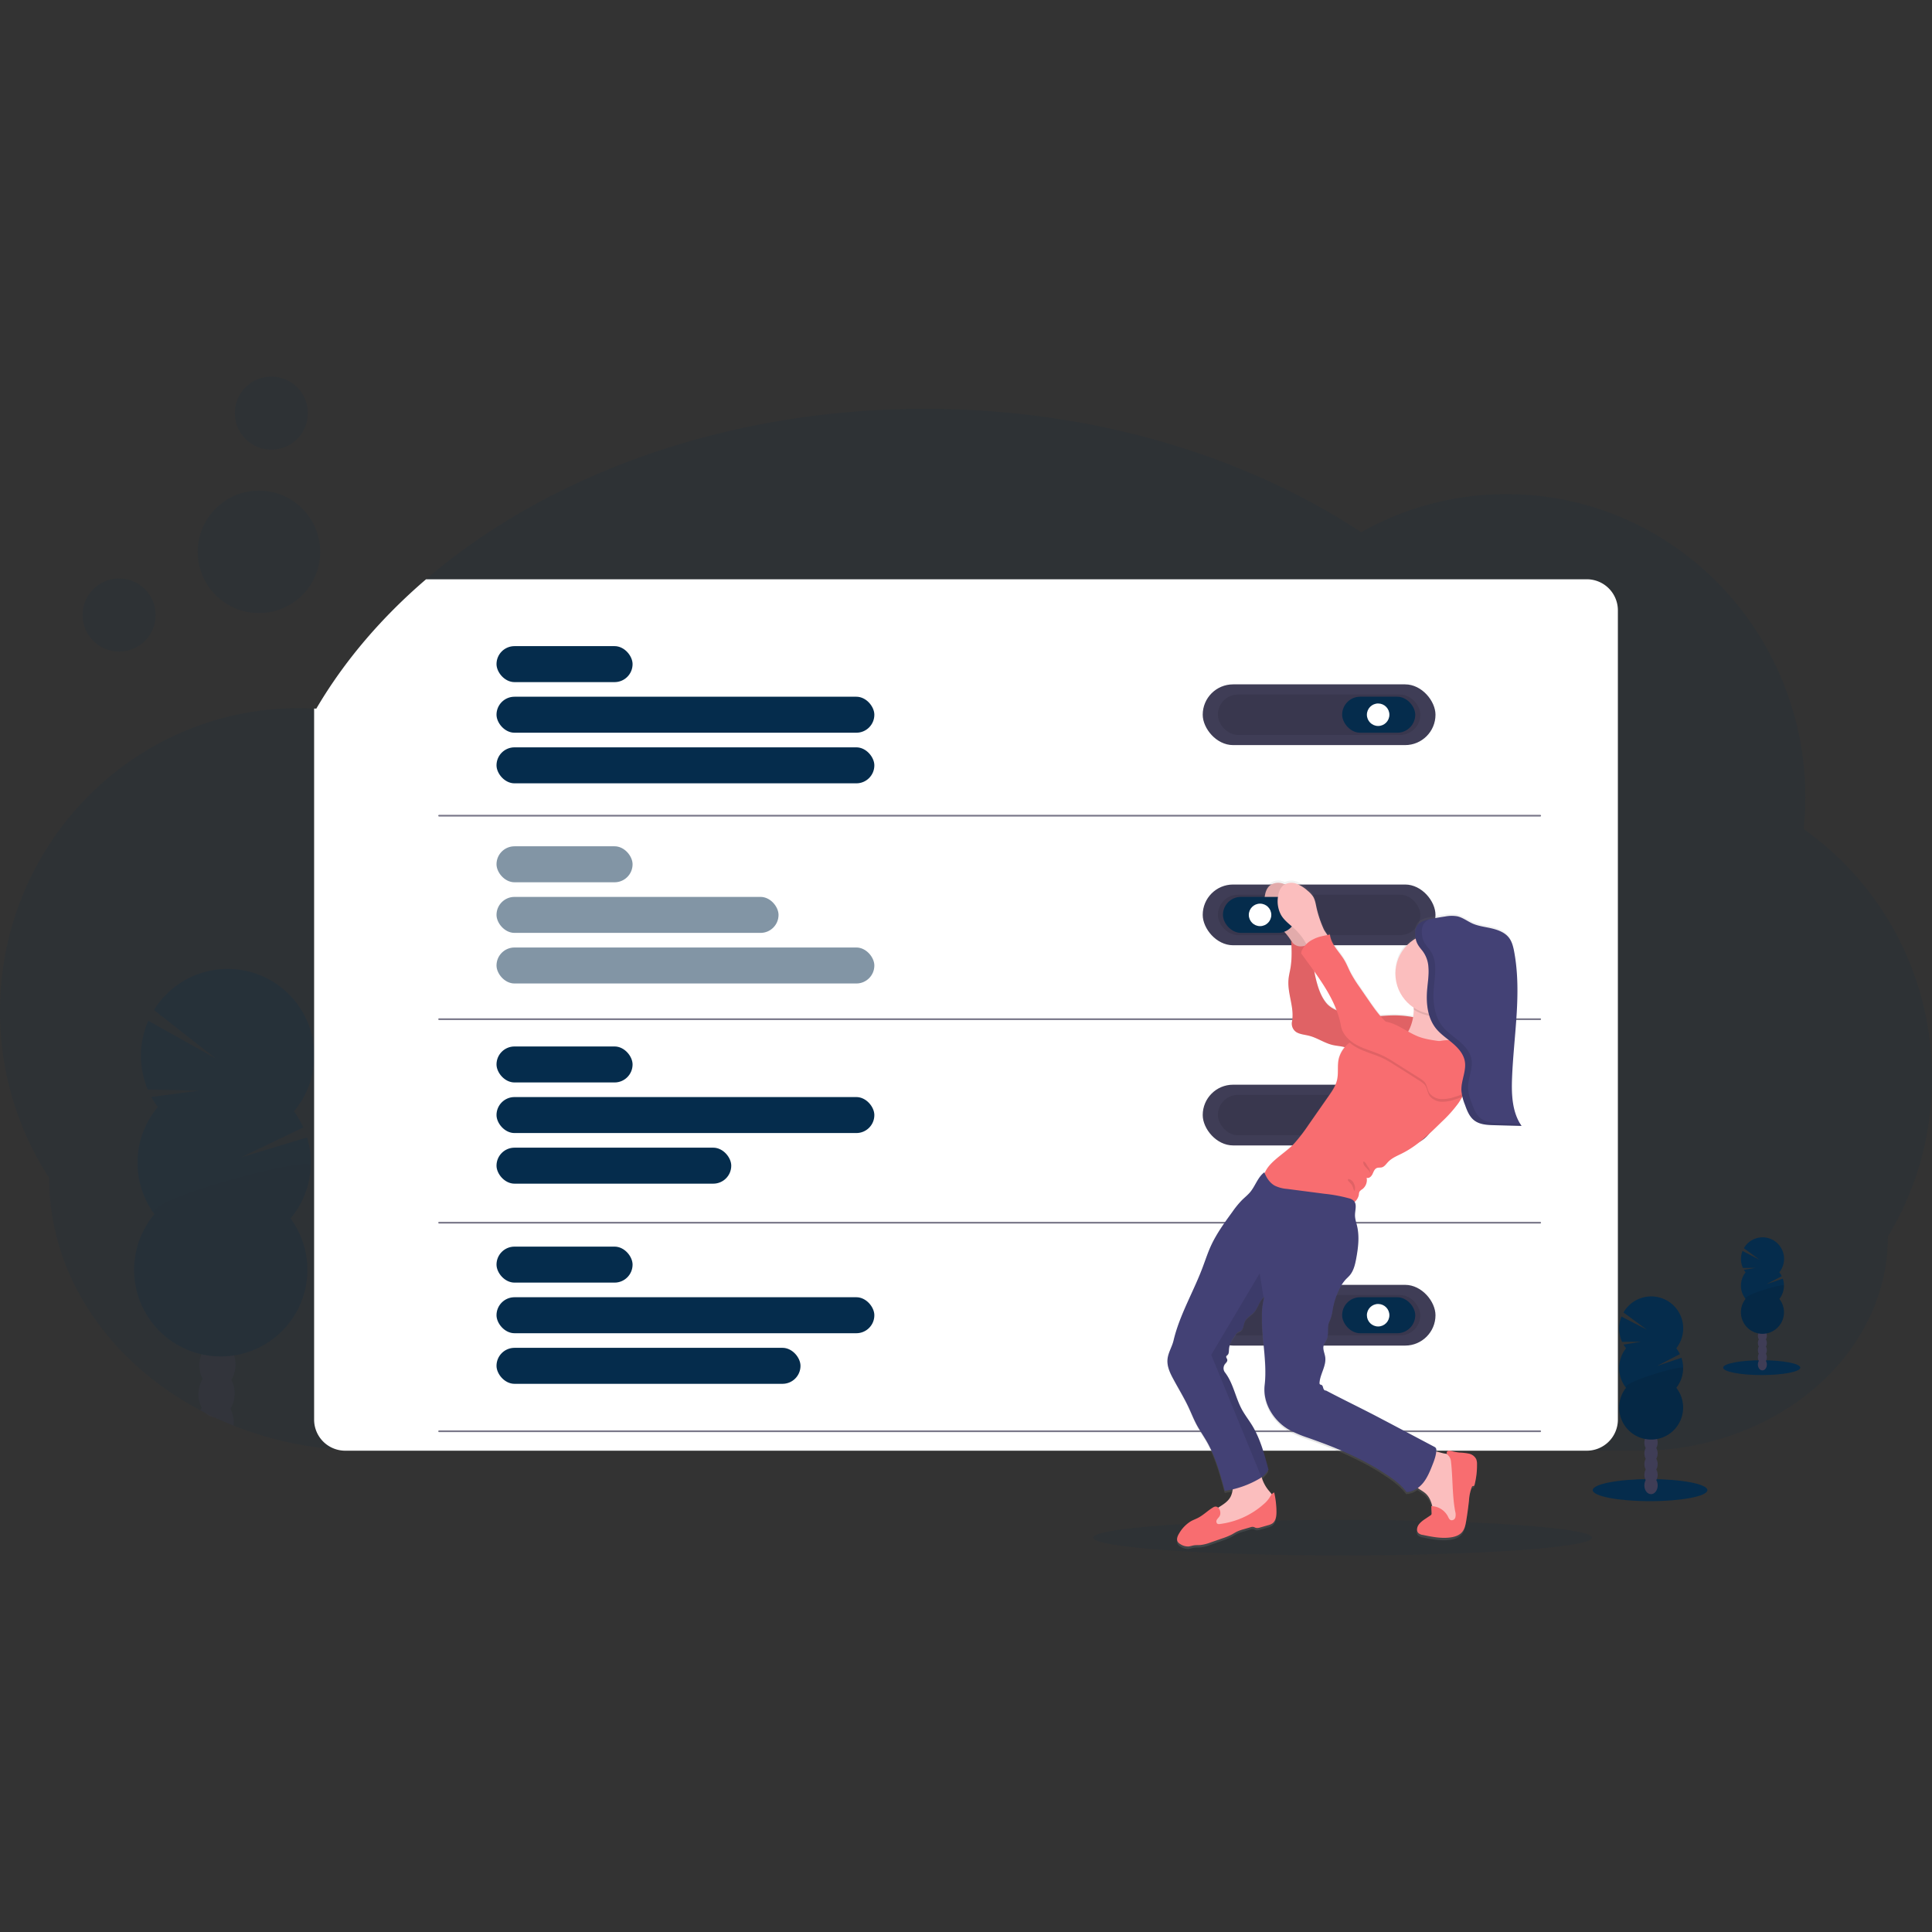 <?xml version="1.0" encoding="UTF-8" standalone="no"?>
<svg
   xmlns:dc="http://purl.org/dc/elements/1.1/"
   xmlns:cc="http://creativecommons.org/ns#"
   xmlns:rdf="http://www.w3.org/1999/02/22-rdf-syntax-ns#"
   xmlns:svg="http://www.w3.org/2000/svg"
   xmlns="http://www.w3.org/2000/svg"
   xmlns:sodipodi="http://sodipodi.sourceforge.net/DTD/sodipodi-0.dtd"
   xmlns:inkscape="http://www.inkscape.org/namespaces/inkscape"
   id="ac370e99-250f-4203-ae2c-c306a69114f3"
   data-name="Layer 1"
   width="1144"
   height="1144"
   viewBox="0 0 1144 1144"
   version="1.1"
   sodipodi:docname="settings.svg"
   inkscape:version="1.0.2 (e86c870879, 2021-01-15)">
  <rect x="0" y="0" width="1144" height="1144" fill="#333333" stroke="none"/>
  <sodipodi:namedview
     pagecolor="#ffffff"
     bordercolor="#666666"
     borderopacity="1"
     objecttolerance="10"
     gridtolerance="10"
     guidetolerance="10"
     inkscape:pageopacity="0"
     inkscape:pageshadow="2"
     inkscape:window-width="1920"
     inkscape:window-height="1016"
     id="namedview192"
     showgrid="false"
     inkscape:zoom="0.41595932"
     inkscape:cx="387.40228"
     inkscape:cy="442.10326"
     inkscape:window-x="1366"
     inkscape:window-y="0"
     inkscape:window-maximized="1"
     inkscape:current-layer="ac370e99-250f-4203-ae2c-c306a69114f3" />
  <defs
     id="defs9">
    <linearGradient
       id="b5f20e7f-16f1-44c3-85ac-2c33fb8e67f8"
       x1="2612.03"
       y1="795.18"
       x2="2612.03"
       y2="399.52"
       gradientTransform="matrix(-1,0,0,1,3436,0)"
       gradientUnits="userSpaceOnUse">
      <stop
         offset="0"
         stop-color="gray"
         stop-opacity="0.25"
         id="stop2" />
      <stop
         offset="0.54"
         stop-color="gray"
         stop-opacity="0.12"
         id="stop4" />
      <stop
         offset="1"
         stop-color="gray"
         stop-opacity="0.1"
         id="stop6" />
    </linearGradient>
  </defs>
  <title
     id="title11">personal settings</title>
  <g
     id="g1108"
     transform="translate(-1.7204337e-4,223.005)">
    <path
       d="m 1172,516.31 a 180.56,180.56 0 0 1 -26.12,93.88 c 0,34.62 -16.14,66 -42.32,88.87 a 144.74,144.74 0 0 1 -21.08,15.28 c -0.3,0.19 -0.61,0.37 -0.92,0.55 -0.56,0.33 -1.12,0.66 -1.69,1 l -0.53,0.31 v 0 A 164.61,164.61 0 0 1 998.24,737 H 245.17 q -9,0 -17.84,-0.72 a 211.15,211.15 0 0 1 -61.06,-14.14 q -5.72,-2.26 -11.22,-4.86 -2.62,-1.23 -5.19,-2.53 c -1.07,-0.54 -2.14,-1.1 -3.2,-1.66 A 187.42,187.42 0 0 1 112.2,689.7 C 78.2,660.47 57.12,620.09 57.12,575.49 A 180.5,180.5 0 0 1 28,476.82 c 0,-99.14 79.24,-179.51 177,-179.51 3,0 6,0.09 9,0.25 0.43,0 0.85,0 1.28,0.06 16.48,-28.09 38.51,-53.9 65,-76.62 72.24,-61.9 177.82,-100.92 295.43,-100.92 98.82,0 189.15,27.55 258.34,73.07 A 174.18,174.18 0 0 1 920,170.6 c 97.74,0 177,80.37 177,179.51 a 184.9,184.9 0 0 1 -1,18.78 180,180 0 0 1 76,147.42 z"
       transform="translate(-28,-101)"
       fill="#052c4c"
       opacity="0.1"
       id="path13" />
    <g
       opacity="0.2"
       id="g29">
      <path
         d="m 166.37,720.79 c 0,0.46 -0.05,0.91 -0.1,1.35 q -5.72,-2.26 -11.22,-4.86 a 9.1,9.1 0 0 1 -5.19,-2.53 c -1.07,-0.54 -2.14,-1.1 -3.2,-1.66 a 13.68,13.68 0 0 1 0.81,-1.46 c 2.06,-3.26 5.19,-5.3 8.64,-5.19 3.45,0.11 6.44,2.34 8.29,5.71 a 16.87,16.87 0 0 1 1.97,8.64 z"
         transform="translate(-28,-101)"
         fill="#3f3d56"
         id="path15" />
      <path
         d="m 166.91,703.67 a 16.88,16.88 0 0 1 -2.51,8.48 c -2.06,3.25 -5.19,5.29 -8.64,5.18 l -0.71,-0.05 a 9.1,9.1 0 0 1 -5.19,-2.53 12.53,12.53 0 0 1 -2.39,-3.12 17.55,17.55 0 0 1 0.54,-17.12 c 2.06,-3.26 5.19,-5.3 8.64,-5.19 3.45,0.11 6.44,2.34 8.29,5.71 a 16.87,16.87 0 0 1 1.97,8.64 z"
         transform="translate(-28,-101)"
         fill="#3f3d56"
         id="path17" />
      <ellipse
         cx="156.75"
         cy="686.21"
         rx="14.01"
         ry="10.7"
         transform="rotate(-88.19,90.65,650.171)"
         fill="#3f3d56"
         id="ellipse19" />
      <ellipse
         cx="157.29"
         cy="669.09"
         rx="14.01"
         ry="10.7"
         transform="rotate(-88.19,91.187,633.053)"
         fill="#3f3d56"
         id="ellipse21" />
      <ellipse
         cx="157.83"
         cy="651.97"
         rx="14.01"
         ry="10.7"
         transform="matrix(0.03,-1,1,0.03,-526.79,688.16)"
         fill="#3f3d56"
         id="ellipse23" />
      <path
         d="m 121.47,533.55 a 49.66,49.66 0 0 1 -3.8,-6 l 28.26,-3.73 -30.42,-0.73 a 51.38,51.38 0 0 1 0.31,-40.64 l 40.12,22.45 -36.75,-28.85 a 51.28,51.28 0 1 1 82.84,60 51.12,51.12 0 0 1 5.55,9.53 l -37.09,17.81 39.33,-11.83 a 51.34,51.34 0 0 1 -9.82,47.91 51.28,51.28 0 1 1 -80.56,-2.54 51.28,51.28 0 0 1 2,-63.38 z"
         transform="translate(-28,-101)"
         fill="#052c4c"
         id="path25" />
      <path
         d="m 212,568.13 a 51.06,51.06 0 0 1 -12,31.34 51.28,51.28 0 1 1 -80.56,-2.54 C 112.87,588 212.18,562.37 212,568.13 Z"
         transform="translate(-28,-101)"
         opacity="0.1"
         id="path27" />
    </g>
    <path
       d="M 986,239.41 V 718.59 A 18.41,18.41 0 0 1 967.59,737 H 232.41 A 18.13,18.13 0 0 1 227.33,736.28 18.38,18.38 0 0 1 214,718.59 V 504.75 c 0,-1.09 0,-2.17 0,-3.25 V 297.56 c 0.43,0 0.85,0 1.28,0.06 16.48,-28.09 38.51,-53.9 65,-76.62 H 967.59 A 18.41,18.41 0 0 1 986,239.41 Z"
       transform="translate(-28,-101)"
       fill="#ffffff"
       id="path31" />
    <rect
       x="712.17"
       y="182.23"
       width="137.83"
       height="35.96"
       rx="17.98"
       fill="#3f3d56"
       id="rect33" />
    <rect
       x="721.15"
       y="188.24"
       width="119.86"
       height="23.93"
       rx="11.97"
       opacity="0.1"
       id="rect35" />
    <rect
       x="794.73"
       y="189.55"
       width="43.28"
       height="21.31"
       rx="10.65"
       fill="#052c4c"
       id="rect37" />
    <circle
       cx="816.04"
       cy="200.21"
       r="6.66"
       fill="#ffffff"
       id="circle39" />
    <rect
       x="712.17"
       y="419.28"
       width="137.83"
       height="35.96"
       rx="17.98"
       fill="#3f3d56"
       id="rect41" />
    <rect
       x="721.15"
       y="425.29"
       width="119.86"
       height="23.93"
       rx="11.97"
       opacity="0.1"
       id="rect43" />
    <rect
       x="794.73"
       y="426.6"
       width="43.28"
       height="21.31"
       rx="10.65"
       fill="#052c4c"
       id="rect45" />
    <circle
       cx="816.04"
       cy="437.26"
       r="6.66"
       fill="#ffffff"
       id="circle47" />
    <rect
       x="712.17"
       y="537.8"
       width="137.83"
       height="35.96"
       rx="17.98"
       fill="#3f3d56"
       id="rect49" />
    <rect
       x="721.15"
       y="543.82"
       width="119.86"
       height="23.93"
       rx="11.97"
       opacity="0.1"
       id="rect51" />
    <rect
       x="794.73"
       y="545.13"
       width="43.28"
       height="21.31"
       rx="10.65"
       fill="#052c4c"
       id="rect53" />
    <circle
       cx="816.04"
       cy="555.78"
       r="6.66"
       fill="#ffffff"
       id="circle55" />
    <rect
       x="294"
       y="159.59"
       width="80.57"
       height="21.31"
       rx="10.65"
       fill="#052c4c"
       id="rect57" />
    <rect
       x="294"
       y="189.55"
       width="223.73"
       height="21.31"
       rx="10.65"
       fill="#052c4c"
       id="rect59" />
    <rect
       x="294"
       y="219.52"
       width="223.73"
       height="21.31"
       rx="10.65"
       fill="#052c4c"
       id="rect61" />
    <g
       opacity="0.5"
       id="g69">
      <rect
         x="294"
         y="278.11"
         width="80.57"
         height="21.31"
         rx="10.65"
         fill="#052c4c"
         id="rect63" />
      <rect
         x="294"
         y="308.08"
         width="167"
         height="21.31"
         rx="10.65"
         fill="#052c4c"
         id="rect65" />
      <rect
         x="294"
         y="338.04"
         width="223.73"
         height="21.31"
         rx="10.65"
         fill="#052c4c"
         id="rect67" />
    </g>
    <rect
       x="294"
       y="396.64"
       width="80.57"
       height="21.31"
       rx="10.65"
       fill="#052c4c"
       id="rect71" />
    <rect
       x="294"
       y="426.6"
       width="223.73"
       height="21.31"
       rx="10.65"
       fill="#052c4c"
       id="rect73" />
    <rect
       x="294"
       y="456.57"
       width="139"
       height="21.31"
       rx="10.65"
       fill="#052c4c"
       id="rect75" />
    <rect
       x="294"
       y="515.16"
       width="80.57"
       height="21.31"
       rx="10.65"
       fill="#052c4c"
       id="rect77" />
    <rect
       x="294"
       y="545.13"
       width="223.73"
       height="21.31"
       rx="10.65"
       fill="#052c4c"
       id="rect79" />
    <rect
       x="294"
       y="575.09"
       width="180"
       height="21.31"
       rx="10.65"
       fill="#052c4c"
       id="rect81" />
    <line
       x1="260"
       y1="259.99"
       x2="912"
       y2="259.99"
       fill="none"
       stroke="#3f3d56"
       stroke-linecap="round"
       stroke-miterlimit="10"
       opacity="0.7"
       id="line83" />
    <line
       x1="260"
       y1="380.49"
       x2="912"
       y2="380.49"
       fill="none"
       stroke="#3f3d56"
       stroke-linecap="round"
       stroke-miterlimit="10"
       opacity="0.7"
       id="line85" />
    <line
       x1="260"
       y1="500.99"
       x2="912"
       y2="500.99"
       fill="none"
       stroke="#3f3d56"
       stroke-linecap="round"
       stroke-miterlimit="10"
       opacity="0.7"
       id="line87" />
    <line
       x1="260"
       y1="624.49"
       x2="912"
       y2="624.49"
       fill="none"
       stroke="#3f3d56"
       stroke-linecap="round"
       stroke-miterlimit="10"
       opacity="0.7"
       id="line89" />
    <ellipse
       cx="795"
       cy="687.49"
       rx="147.68"
       ry="10.5"
       fill="#052c4c"
       opacity="0.1"
       id="ellipse91" />
    <circle
       cx="70.52"
       cy="141.18"
       r="21.63"
       fill="#052c4c"
       opacity="0.1"
       id="circle93" />
    <circle
       cx="160.67"
       cy="21.63"
       r="21.63"
       fill="#052c4c"
       opacity="0.1"
       id="circle95" />
    <circle
       cx="153.34"
       cy="103.76"
       r="36.25"
       fill="#052c4c"
       opacity="0.1"
       id="circle97" />
    <rect
       x="712.17"
       y="300.75"
       width="137.83"
       height="35.96"
       rx="17.98"
       fill="#3f3d56"
       id="rect99" />
    <rect
       x="721.15"
       y="306.77"
       width="119.86"
       height="23.93"
       rx="11.97"
       opacity="0.1"
       id="rect101" />
    <path
       d="m 753.17,762 c 1.57,-0.23 3.14,-0.55 4.68,-0.91 a 14.62,14.62 0 0 1 -1.32,4.44 c -1.53,2.9 -4.52,4.65 -7.27,6.43 a 2.25,2.25 0 0 0 -2.84,-0.19 c -3.31,2 -5.95,4.82 -9.46,6.54 -1.23,0.6 -2.51,1.08 -3.71,1.75 a 20,20 0 0 0 -7,7.23 c -1,1.55 -1.81,3.59 -0.83,5.13 a 4.44,4.44 0 0 0 1.42,1.27 8.08,8.08 0 0 0 4.87,1.45 c 1,-0.09 2,-0.47 3.09,-0.64 1.37,-0.24 2.77,-0.12 4.15,-0.24 a 24.26,24.26 0 0 0 5.84,-1.51 l 6.87,-2.4 a 39.68,39.68 0 0 0 5.65,-2.32 c 1.09,-0.59 2.12,-1.28 3.23,-1.82 a 26,26 0 0 1 3.86,-1.36 l 3.9,-1.14 a 3.8,3.8 0 0 1 1.76,-0.23 c 0.54,0.1 1,0.44 1.55,0.58 a 4.68,4.68 0 0 0 2.5,-0.24 l 4.52,-1.28 a 8.52,8.52 0 0 0 2.69,-1.12 c 2.07,-1.47 2.44,-4.39 2.43,-6.94 a 52.57,52.57 0 0 0 -1.3,-11.48 3.57,3.57 0 0 0 -1.47,1.11 21.44,21.44 0 0 0 -1.49,-1.87 22.31,22.31 0 0 1 -4.51,-8.33 14.66,14.66 0 0 0 4,-4.52 c -2.39,-9.11 -4.84,-18.36 -9.7,-26.4 -1.59,-2.62 -3.41,-5.08 -5,-7.66 -4.73,-7.5 -5.7,-17 -11.11,-24 a 4.16,4.16 0 0 1 0,-4.88 c 0.62,-0.82 1.62,-1.59 1.43,-2.61 -0.14,-0.73 -0.9,-1.4 -0.61,-2.08 0.14,-0.33 0.48,-0.51 0.74,-0.75 0.92,-0.86 0.8,-2.31 0.89,-3.57 0.2,-3.18 2.09,-6 3.91,-8.56 a 5.26,5.26 0 0 1 1.44,-1.56 c 0.49,-0.3 1.07,-0.44 1.56,-0.74 1.72,-1.09 1.6,-3.62 2.42,-5.5 1.08,-2.48 3.8,-3.73 5.58,-5.74 2.27,-2.56 2.85,-6.12 5.24,-8.35 a 6.13,6.13 0 0 1 0.79,-0.64 40.24,40.24 0 0 0 -1.41,11.65 c -0.23,13.53 3.13,27.53 1.56,41 -1.24,10.66 5.27,21.29 14.5,26.62 a 69.31,69.31 0 0 0 11.29,4.79 c 5.78,2.07 11.54,4.2 17.21,6.58 q 6,2.52 11.84,5.41 a 147.35,147.35 0 0 1 14,7.81 c 5.56,3.57 11.13,7.19 15.08,12.52 a 11.94,11.94 0 0 0 6.66,-2.45 c 1.52,1.2 3.36,2.11 4.79,3.44 a 14.46,14.46 0 0 1 3.8,7.46 h -0.6 c 0.07,1.33 0.13,2.66 0.2,4 a 1.7,1.7 0 0 1 -0.15,1 1.81,1.81 0 0 1 -0.54,0.49 l -3.08,2.09 c -2.24,1.51 -4.71,3.42 -4.83,6.13 a 3.12,3.12 0 0 0 0.67,2.19 4.72,4.72 0 0 0 2.74,1.24 c 5.36,1.13 10.85,2.23 16.28,1.5 2.58,-0.35 5.25,-1.2 6.93,-3.2 1.54,-1.82 2,-4.29 2.42,-6.64 0.67,-4 1.23,-8.09 1.67,-12.15 a 26.86,26.86 0 0 1 1.66,-8.07 1,1 0 0 1 0.43,-0.54 c 0.23,-0.1 0.5,0 0.74,-0.1 0.24,-0.1 0.4,-0.47 0.48,-0.77 a 47.71,47.71 0 0 0 1.43,-12.08 8.14,8.14 0 0 0 -0.47,-3.11 6.28,6.28 0 0 0 -4.28,-3.3 34.09,34.09 0 0 0 -5.53,-0.66 27.46,27.46 0 0 1 -4.59,-0.84 4.2,4.2 0 0 0 -1.91,-0.25 1.34,1.34 0 0 0 -1.16,1.33 1.71,1.71 0 0 0 0.24,0.65 l -1.56,-0.31 c -1.26,-0.23 -3,-0.78 -4.89,-1.24 q 0,-0.48 0.06,-1 a 1.89,1.89 0 0 0 -1.06,-1.72 l -26.42,-14.12 -4.94,-2.64 c -10.82,-5.79 -22,-11.14 -32.85,-16.93 -0.72,0.22 -1.32,-0.61 -1.53,-1.35 -0.21,-0.74 -0.36,-1.62 -1.05,-1.95 -0.34,-0.16 -0.79,-0.15 -1,-0.44 a 1.19,1.19 0 0 1 -0.19,-0.89 c 0.35,-5.27 4.12,-10.13 3.37,-15.35 -0.32,-2.23 -1.47,-4.43 -1,-6.62 0.35,-1.51 1.43,-2.74 2,-4.18 1.3,-3.22 0,-7.09 1.42,-10.24 a 23.71,23.71 0 0 0 1.91,-6.52 44.79,44.79 0 0 1 4,-12.94 23.35,23.35 0 0 1 3.72,-5.67 c 0.79,-0.86 1.68,-1.63 2.44,-2.52 2.3,-2.75 3.15,-6.41 3.8,-10 1.18,-6.41 2,-13.06 0.52,-19.42 -0.5,-2.16 -1.26,-4.31 -1.23,-6.53 0,-2.66 1.07,-5.71 -0.22,-7.84 a 6.9,6.9 0 0 0 2.49,-4.27 5.52,5.52 0 0 1 0.35,-1.77 5.14,5.14 0 0 1 1.67,-1.5 6.91,6.91 0 0 0 2.58,-6.87 c 1.37,0.62 2.81,-0.77 3.46,-2.14 0.65,-1.37 1.14,-3 2.53,-3.62 0.94,-0.4 2,-0.16 3,-0.42 1.59,-0.41 2.56,-2 3.68,-3.17 2.28,-2.46 5.51,-3.73 8.5,-5.24 8.86,-4.51 16.08,-11.64 23.15,-18.66 a 78.38,78.38 0 0 0 10,-11.26 c 0.79,-1.17 1.51,-2.38 2.19,-3.62 l 0.18,-0.09 0.06,0.22 c 0.11,0.44 0.24,0.88 0.37,1.31 0.32,1 0.68,2.07 1,3.09 1.08,3 2.25,6.2 4.45,8.47 a 10.48,10.48 0 0 0 2.28,1.77 15.3,15.3 0 0 0 5.87,1.76 c 0.78,0.1 1.57,0.16 2.36,0.2 0.79,0.04 1.58,0.07 2.36,0.09 l 16.18,0.43 c -5.56,-8.06 -6,-18.54 -5.63,-28.35 0.93,-25.2 5.84,-50.63 1.28,-75.43 -0.55,-3 -1.28,-6 -3.11,-8.41 -2.4,-3.15 -6.34,-4.67 -10.18,-5.56 -3.84,-0.89 -7.83,-1.32 -11.42,-2.93 -3,-1.37 -5.76,-3.57 -9,-4.29 a 19.82,19.82 0 0 0 -7.2,0.12 q -4.38,0.65 -8.71,1.54 l -0.7,0.15 H 874 l -0.48,0.11 h -0.13 l -0.43,0.1 h -0.16 l -0.4,0.11 -0.18,0.05 -0.37,0.12 -0.21,0.07 -0.34,0.11 -0.22,0.09 -0.32,0.12 -0.24,0.1 -0.29,0.13 -0.24,0.12 -0.27,0.13 -0.24,0.14 -0.25,0.14 -0.24,0.16 -0.23,0.15 -0.24,0.17 -0.2,0.16 -0.23,0.2 -0.19,0.17 a 2.39,2.39 0 0 0 -0.22,0.23 l -0.17,0.17 a 3,3 0 0 0 -0.22,0.28 c 0,0.05 -0.09,0.1 -0.13,0.16 -0.04,0.06 -0.18,0.26 -0.27,0.41 v 0.06 a 6.09,6.09 0 0 0 -0.55,1.19 c -0.07,0.21 -0.14,0.42 -0.19,0.63 a 9.54,9.54 0 0 0 -0.22,1.3 c 0,0.22 0,0.45 -0.05,0.67 0,0.44 0,0.89 0,1.33 a 19.62,19.62 0 0 0 0.25,2.24 24.37,24.37 0 0 0 -1.16,41.23 10.94,10.94 0 0 1 0.08,1.19 v 0.26 a 33,33 0 0 1 -0.44,4.22 58.66,58.66 0 0 0 -12,-1.07 c -2.4,0 -4.82,0.22 -7.24,0.41 a 109.13,109.13 0 0 1 -7.24,-9.8 l -5.34,-7.83 a 74.58,74.58 0 0 1 -5,-8 c -1.31,-2.54 -2.33,-5.24 -3.79,-7.7 -3,-5.07 -7.9,-9.38 -8.51,-15.25 l -1.41,0.29 c -0.77,-1.26 -1.74,-2.59 -2.1,-3.32 a 65.55,65.55 0 0 1 -4.44,-13 c -0.49,-2.32 -0.86,-4.74 -2.13,-6.74 a 15.19,15.19 0 0 0 -3.11,-3.3 20.57,20.57 0 0 0 -6.66,-4.2 8.61,8.61 0 0 0 -6.81,0.4 10,10 0 0 0 -1,-0.4 8.25,8.25 0 0 0 -7.56,0.88 c -2.1,1.61 -3,4.37 -3.32,7 a 17.28,17.28 0 0 0 1.78,10.62 c 2,3.58 5.58,6 8.54,8.84 a 34.59,34.59 0 0 1 5.37,6.68 73.16,73.16 0 0 1 -0.41,16.21 c -0.38,2.3 -1,4.56 -1.18,6.88 -0.73,8.38 3.63,16.76 2.07,25 a 6.1,6.1 0 0 0 2.83,6.47 c 2.24,1.21 4.86,1.37 7.32,2 4.83,1.24 9,4.33 13.88,5.48 2.25,0.54 4.59,0.64 6.83,1.24 l 0.35,0.11 a 16.27,16.27 0 0 0 -3.59,6.82 c -1,4.2 -0.06,8.69 -1.06,12.89 -0.82,3.46 -2.88,6.48 -4.91,9.41 q -5.86,8.48 -11.74,17 a 104.13,104.13 0 0 1 -8.65,11.37 c -5.39,5.89 -14.69,10.56 -17.43,17.64 -0.06,-0.17 -0.14,-0.34 -0.2,-0.51 -3.88,2.85 -5.33,8.16 -8.42,11.85 -1.51,1.79 -3.37,3.24 -5,4.9 a 56.54,56.54 0 0 0 -5.53,6.87 c -4.6,6.38 -9.23,12.79 -12.52,19.94 -1.72,3.72 -3.05,7.59 -4.42,11.44 -5.38,15.17 -14.16,29.56 -17.81,45.25 -0.89,3.83 -3.22,7.29 -3.57,11.21 -0.39,4.18 1.52,8.2 3.5,11.89 3,5.64 6.34,11.12 9,16.92 1.57,3.38 2.93,6.87 4.68,10.17 1.91,3.6 4.25,6.94 6.25,10.49 4.87,9.11 7.67,19.18 10.26,29.11 z m 66.16,-286.55 -0.48,-0.24 A 16.57,16.57 0 0 1 814,472 c -4.31,-4.6 -6.16,-11.53 -7.51,-17.72 -0.16,-0.74 -0.3,-1.47 -0.43,-2.21 5.23,7.43 10.17,15.11 13.27,23.4 z"
       transform="translate(-28,-101)"
       fill="url(#b5f20e7f-16f1-44c3-85ac-2c33fb8e67f8)"
       id="path103"
       style="fill:url(#b5f20e7f-16f1-44c3-85ac-2c33fb8e67f8)" />
    <path
       d="m 799.68,415.4 c -0.49,-2.31 -0.85,-4.71 -2.12,-6.69 a 15.16,15.16 0 0 0 -3.12,-3.28 20.74,20.74 0 0 0 -6.68,-4.17 8.34,8.34 0 0 0 -7.56,0.87 c -2.11,1.6 -3,4.34 -3.33,7 a 17.07,17.07 0 0 0 1.78,10.55 c 2.05,3.56 5.59,5.94 8.56,8.78 a 34.39,34.39 0 0 1 5.58,7 20.21,20.21 0 0 0 2.54,3.72 4.84,4.84 0 0 0 4,1.61 7,7 0 0 0 3.27,-1.93 c 1.22,-1.07 4.5,-3 4.6,-4.67 0.08,-1.37 -2.48,-4.47 -3.11,-5.76 a 65.41,65.41 0 0 1 -4.41,-13.03 z"
       transform="translate(-28,-101)"
       fill="#fbbebe"
       id="path105" />
    <path
       d="m 799.68,415.4 c -0.49,-2.31 -0.85,-4.71 -2.12,-6.69 a 15.16,15.16 0 0 0 -3.12,-3.28 20.74,20.74 0 0 0 -6.68,-4.17 8.34,8.34 0 0 0 -7.56,0.87 c -2.11,1.6 -3,4.34 -3.33,7 a 17.07,17.07 0 0 0 1.78,10.55 c 2.05,3.56 5.59,5.94 8.56,8.78 a 34.39,34.39 0 0 1 5.58,7 20.21,20.21 0 0 0 2.54,3.72 4.84,4.84 0 0 0 4,1.61 7,7 0 0 0 3.27,-1.93 c 1.22,-1.07 4.5,-3 4.6,-4.67 0.08,-1.37 -2.48,-4.47 -3.11,-5.76 a 65.41,65.41 0 0 1 -4.41,-13.03 z"
       transform="translate(-28,-101)"
       opacity="0.1"
       id="path107" />
    <path
       d="m 868.85,481.23 a 58.88,58.88 0 0 0 -16.18,-2 c -9.11,0.13 -18.49,2.34 -27.17,-0.46 A 47.4,47.4 0 0 1 819,476 a 16.58,16.58 0 0 1 -4.86,-3.19 c -4.32,-4.57 -6.18,-11.46 -7.52,-17.6 a 117.44,117.44 0 0 1 -2.05,-18.73 c -2.25,1.05 -4.63,2.08 -7.1,1.87 -2.47,-0.21 -5,-2.11 -5,-4.59 0.37,5.82 0.64,11.71 -0.33,17.45 -0.38,2.28 -1,4.53 -1.17,6.83 -0.74,8.33 3.63,16.65 2.07,24.86 a 6,6 0 0 0 2.83,6.42 c 2.24,1.21 4.87,1.36 7.33,2 4.83,1.23 9,4.3 13.9,5.45 2.25,0.53 4.6,0.63 6.84,1.23 3.19,0.85 6.1,2.68 9.36,3.25 2.44,0.44 5,0.14 7.43,0.35 2.15,0.18 4.25,0.74 6.41,0.8 5.28,0.13 10.26,-2.85 13.76,-6.81 3.5,-3.96 5.73,-9.59 7.95,-14.36 z"
       transform="translate(-28,-101)"
       fill="#f86d70"
       id="path109" />
    <path
       d="m 868.85,481.23 a 58.88,58.88 0 0 0 -16.18,-2 c -9.11,0.13 -18.49,2.34 -27.17,-0.46 A 47.4,47.4 0 0 1 819,476 a 16.58,16.58 0 0 1 -4.86,-3.19 c -4.32,-4.57 -6.18,-11.46 -7.52,-17.6 a 117.44,117.44 0 0 1 -2.05,-18.73 c -2.25,1.05 -4.63,2.08 -7.1,1.87 -2.47,-0.21 -5,-2.11 -5,-4.59 0.37,5.82 0.64,11.71 -0.33,17.45 -0.38,2.28 -1,4.53 -1.17,6.83 -0.74,8.33 3.63,16.65 2.07,24.86 a 6,6 0 0 0 2.83,6.42 c 2.24,1.21 4.87,1.36 7.33,2 4.83,1.23 9,4.3 13.9,5.45 2.25,0.53 4.6,0.63 6.84,1.23 3.19,0.85 6.1,2.68 9.36,3.25 2.44,0.44 5,0.14 7.43,0.35 2.15,0.18 4.25,0.74 6.41,0.8 5.28,0.13 10.26,-2.85 13.76,-6.81 3.5,-3.96 5.73,-9.59 7.95,-14.36 z"
       transform="translate(-28,-101)"
       opacity="0.1"
       id="path111" />
    <path
       d="m 883.31,738.67 a 13.69,13.69 0 0 1 4.67,1.46 11,11 0 0 1 4.06,5.48 c 2.18,5.38 2.63,11.3 2.73,17.11 0.08,4.69 -0.08,9.49 -1.76,13.87 a 8.83,8.83 0 0 1 -2.31,3.63 8.33,8.33 0 0 1 -3.18,1.54 c -2.51,0.69 -5.41,0.68 -7.46,-0.92 -2.28,-1.78 -2.85,-4.93 -3.33,-7.78 -0.65,-3.84 -1.57,-7.93 -4.43,-10.58 -2.12,-2 -5.16,-3 -6.7,-5.42 -1.84,-2.91 -0.87,-6.71 0.3,-9.95 1,-2.81 2.51,-8.5 5.45,-9.94 2.94,-1.44 8.91,0.95 11.96,1.5 z"
       transform="translate(-28,-101)"
       fill="#fbbebe"
       id="path113" />
    <path
       d="m 775,752.47 a 22.15,22.15 0 0 0 4.58,8.51 c 1.3,1.5 2.93,3.32 2.25,5.18 a 4.82,4.82 0 0 1 -1.23,1.65 c -9.66,9.44 -23.17,14 -36.57,15.72 a 1.29,1.29 0 0 1 -0.65,0 c -0.39,-0.17 -0.49,-0.67 -0.53,-1.1 a 13.51,13.51 0 0 1 0,-4.21 c 0.65,-3.27 3.52,-5.58 6.33,-7.39 2.81,-1.81 5.88,-3.55 7.44,-6.5 1.95,-3.66 1.13,-8.43 3.45,-11.86 1.88,-2.79 5.38,-4 8.71,-4.5 1.15,-0.18 3.6,-1.44 4.58,-0.86 0.98,0.58 1.3,4.21 1.64,5.36 z"
       transform="translate(-28,-101)"
       fill="#fbbebe"
       id="path115" />
    <path
       d="m 884.63,738.33 a 1.33,1.33 0 0 1 1.16,-1.32 4.35,4.35 0 0 1 1.91,0.24 26.5,26.5 0 0 0 4.59,0.85 34.07,34.07 0 0 1 5.54,0.65 6.27,6.27 0 0 1 4.29,3.27 8.12,8.12 0 0 1 0.47,3.1 47.06,47.06 0 0 1 -1.43,12 c -0.08,0.3 -0.2,0.65 -0.49,0.76 -0.29,0.11 -0.5,0 -0.73,0.11 a 0.9,0.9 0 0 0 -0.43,0.54 26.42,26.42 0 0 0 -1.67,8 c -0.44,4 -1,8.06 -1.67,12.06 -0.39,2.34 -0.88,4.8 -2.42,6.6 -1.69,2 -4.36,2.83 -6.94,3.18 -5.44,0.72 -10.93,-0.37 -16.3,-1.49 a 4.77,4.77 0 0 1 -2.75,-1.23 3.09,3.09 0 0 1 -0.67,-2.18 c 0.12,-2.69 2.6,-4.59 4.83,-6.09 l 3.09,-2.07 a 1.6,1.6 0 0 0 0.54,-0.49 1.67,1.67 0 0 0 0.15,-1 l -0.2,-4 a 11.33,11.33 0 0 1 9.87,6.14 c 0.42,0.85 0.83,1.84 1.71,2.17 a 2.26,2.26 0 0 0 2.69,-1.63 6.93,6.93 0 0 0 -0.09,-3.47 c -1.81,-9.67 -1.38,-19.61 -2.48,-29.38 a 6.63,6.63 0 0 0 -1,-3.1 c -0.47,-0.67 -1.46,-1.32 -1.57,-2.22 z"
       transform="translate(-28,-101)"
       fill="#f86d70"
       id="path117" />
    <rect
       x="752.15"
       y="409.08"
       width="43.28"
       height="21.31"
       rx="10.65"
       transform="rotate(180,759.79,369.235)"
       fill="#052c4c"
       id="rect119" />
    <circle
       cx="746.12"
       cy="318.73"
       r="6.66"
       fill="#ffffff"
       id="circle121" />
    <path
       d="m 750.11,775.82 c -0.45,0.75 -1.16,1.33 -1.58,2.1 a 1.8,1.8 0 0 0 0.34,2.35 2.32,2.32 0 0 0 1.43,0.14 48.11,48.11 0 0 0 26,-11.78 18.21,18.21 0 0 0 3.19,-3.49 c 0.85,-1.29 1.57,-2.87 3,-3.41 a 51.92,51.92 0 0 1 1.34,11.45 c 0,2.54 -0.36,5.43 -2.43,6.9 a 8.63,8.63 0 0 1 -2.7,1.1 l -4.52,1.28 a 4.81,4.81 0 0 1 -2.51,0.24 c -0.53,-0.14 -1,-0.48 -1.55,-0.58 a 3.8,3.8 0 0 0 -1.76,0.23 l -3.91,1.14 a 24.86,24.86 0 0 0 -3.86,1.35 c -1.12,0.53 -2.15,1.21 -3.24,1.8 a 38.78,38.78 0 0 1 -5.66,2.3 l -6.87,2.39 a 24.91,24.91 0 0 1 -5.85,1.5 c -1.38,0.12 -2.79,0 -4.16,0.23 -1,0.18 -2,0.56 -3.1,0.64 a 8.11,8.11 0 0 1 -4.87,-1.44 4.53,4.53 0 0 1 -1.42,-1.26 c -1,-1.53 -0.13,-3.55 0.83,-5.1 a 20.16,20.16 0 0 1 7,-7.18 c 1.2,-0.66 2.49,-1.14 3.72,-1.74 3.51,-1.7 6.16,-4.54 9.47,-6.48 3.13,-1.83 5.14,2.9 3.67,5.32 z"
       transform="translate(-28,-101)"
       fill="#f86d70"
       id="path123" />
    <path
       d="m 846.69,498.94 a 28.57,28.57 0 0 0 12.16,4.73 49.5,49.5 0 0 0 6.88,0.37 174.85,174.85 0 0 0 28.63,-2.39 c -3.76,-4.15 -7.57,-8.59 -9,-14 a 23.11,23.11 0 0 1 -0.44,-8.77 66,66 0 0 1 2.68,-11 77.63,77.63 0 0 1 -12.1,-0.31 c -2.29,-0.24 -7.91,-2.32 -9.9,-0.74 -1.99,1.58 -0.46,6.67 -0.43,9.06 a 2.26,2.26 0 0 1 0,0.26 28.93,28.93 0 0 1 -2.31,10.58 c -2.86,6.46 -9.06,11.78 -16.17,12.21 z"
       transform="translate(-28,-101)"
       fill="#fbbebe"
       id="path125" />
    <path
       d="m 865.18,475.84 a 24.06,24.06 0 0 0 19.75,3 66,66 0 0 1 2.68,-11 77.63,77.63 0 0 1 -12.1,-0.31 c -2.29,-0.24 -7.91,-2.32 -9.9,-0.74 -1.99,1.58 -0.46,6.66 -0.43,9.05 z"
       transform="translate(-28,-101)"
       opacity="0.1"
       id="path127" />
    <circle
       cx="850.38"
       cy="353.54"
       r="24.11"
       fill="#fbbebe"
       id="circle129" />
    <path
       d="m 776.09,576.53 a 11.23,11.23 0 0 0 5.44,9.67 21.69,21.69 0 0 0 5.9,2.08 c 11,2.66 22.32,4.8 33.65,4.15 a 18.49,18.49 0 0 0 7.14,-1.5 7.66,7.66 0 0 0 4.41,-5.51 5.18,5.18 0 0 1 0.34,-1.75 5.11,5.11 0 0 1 1.67,-1.49 6.84,6.84 0 0 0 2.59,-6.82 c 1.37,0.62 2.81,-0.77 3.46,-2.13 0.65,-1.36 1.15,-3 2.53,-3.59 0.94,-0.4 2,-0.16 3,-0.42 1.59,-0.41 2.56,-2 3.68,-3.15 2.28,-2.44 5.53,-3.7 8.51,-5.21 8.88,-4.47 16.11,-11.56 23.2,-18.53 a 77.76,77.76 0 0 0 10,-11.18 41.2,41.2 0 0 0 2.2,-3.6 101.82,101.82 0 0 0 5.55,-12.71 c 0.9,-2.34 1.81,-4.8 1.44,-7.28 0,-0.22 -0.08,-0.44 -0.13,-0.67 a 14,14 0 0 0 -2.19,-4.42 c -2.45,-3.6 -5.66,-7 -9.88,-8.12 -4.22,-1.12 -8.42,0.23 -12.71,1.14 a 31.85,31.85 0 0 1 -4.31,0.66 c -4.54,0.32 -9,-0.9 -13.42,-2.11 l -4.78,-1.32 c -2.39,-0.66 -3.59,-3.55 -6,-4.06 a 8.12,8.12 0 0 0 -3.25,0.17 c -4.91,0.93 -9.87,2.14 -14.2,4.64 a 21.32,21.32 0 0 0 -2.76,1.88 17.47,17.47 0 0 0 -6.42,9.47 c -1,4.17 -0.06,8.63 -1.06,12.8 -0.82,3.44 -2.89,6.44 -4.91,9.34 L 803,543.83 a 104.13,104.13 0 0 1 -8.66,11.28 C 788,562 776.26,567.18 776.09,576.53 Z"
       transform="translate(-28,-101)"
       fill="#f86d70"
       id="path131" />
    <path
       d="m 807.53,415.4 c -0.49,-2.31 -0.85,-4.71 -2.12,-6.69 a 15.16,15.16 0 0 0 -3.12,-3.28 20.74,20.74 0 0 0 -6.68,-4.17 8.34,8.34 0 0 0 -7.56,0.87 c -2.11,1.6 -3,4.34 -3.33,7 a 17.07,17.07 0 0 0 1.78,10.55 c 2,3.56 5.59,5.94 8.56,8.78 a 34.39,34.39 0 0 1 5.58,7 20.21,20.21 0 0 0 2.54,3.72 4.84,4.84 0 0 0 4,1.61 7,7 0 0 0 3.27,-1.93 c 1.22,-1.07 4.5,-3 4.6,-4.67 0.08,-1.37 -2.48,-4.47 -3.11,-5.76 a 65.41,65.41 0 0 1 -4.41,-13.03 z"
       transform="translate(-28,-101)"
       fill="#fbbebe"
       id="path133" />
    <path
       d="m 722.81,694.64 c 3,5.6 6.34,11 9.05,16.8 1.57,3.37 2.93,6.83 4.68,10.11 1.91,3.57 4.26,6.89 6.26,10.41 5,8.9 7.83,18.94 10.42,28.83 a 57.39,57.39 0 0 0 20.52,-7.22 12.9,12.9 0 0 0 1.23,-0.79 14.52,14.52 0 0 0 4.14,-4.57 c -2.39,-9 -4.84,-18.23 -9.71,-26.22 -1.59,-2.6 -3.41,-5 -5,-7.61 -4.73,-7.45 -5.71,-16.84 -11.12,-23.81 a 4.08,4.08 0 0 1 0,-4.84 c 0.62,-0.81 1.62,-1.58 1.43,-2.59 -0.14,-0.73 -0.9,-1.39 -0.61,-2.07 0.14,-0.33 0.48,-0.51 0.74,-0.75 0.92,-0.84 0.8,-2.29 0.89,-3.53 0.2,-3.16 2.09,-5.93 3.92,-8.51 a 5.34,5.34 0 0 1 1.44,-1.55 c 0.49,-0.3 1.07,-0.44 1.56,-0.74 1.72,-1.07 1.6,-3.59 2.43,-5.46 1.08,-2.46 3.8,-3.71 5.59,-5.7 2.27,-2.54 2.84,-6.07 5.24,-8.29 a 7.11,7.11 0 0 1 0.79,-0.64 39.7,39.7 0 0 0 -1.41,11.61 c -0.23,13.44 3.13,27.34 1.56,40.69 -1.24,10.58 5.28,21.14 14.52,26.44 a 70.28,70.28 0 0 0 11.31,4.76 c 5.78,2.05 11.56,4.16 17.23,6.53 4,1.66 8,3.46 11.86,5.37 a 146,146 0 0 1 14,7.76 c 5.57,3.54 11.15,7.14 15.1,12.43 3.83,-0.1 7.34,-2.4 9.76,-5.37 2.42,-2.97 3.93,-6.56 5.34,-10.11 1.23,-3.07 2.45,-6.22 2.54,-9.53 a 1.9,1.9 0 0 0 -1.06,-1.71 l -26.46,-14 -5,-2.62 c -10.83,-5.75 -22,-11.07 -32.89,-16.81 -0.73,0.21 -1.33,-0.62 -1.54,-1.34 -0.21,-0.72 -0.36,-1.62 -1.05,-1.94 -0.35,-0.16 -0.79,-0.16 -1,-0.44 a 1.2,1.2 0 0 1 -0.18,-0.88 c 0.35,-5.24 4.13,-10.06 3.37,-15.25 -0.32,-2.22 -1.47,-4.4 -1,-6.57 0.35,-1.51 1.43,-2.73 2,-4.16 1.29,-3.2 0,-7 1.42,-10.17 a 23.34,23.34 0 0 0 1.91,-6.48 43.88,43.88 0 0 1 4.05,-12.84 23.18,23.18 0 0 1 3.72,-5.64 c 0.8,-0.85 1.69,-1.62 2.44,-2.5 2.31,-2.73 3.15,-6.37 3.81,-9.88 1.18,-6.37 2,-13 0.52,-19.29 -0.5,-2.15 -1.26,-4.28 -1.23,-6.49 0,-2.91 1.31,-6.32 -0.71,-8.43 a 6.6,6.6 0 0 0 -3,-1.52 90.43,90.43 0 0 0 -14.35,-2.65 L 790.22,582 a 20.28,20.28 0 0 1 -7.35,-1.91 c -3,-1.65 -5,-4.72 -6.2,-7.92 -3.88,2.83 -5.34,8.1 -8.43,11.76 -1.51,1.79 -3.37,3.23 -5,4.87 a 55.11,55.11 0 0 0 -5.54,6.83 c -4.61,6.33 -9.25,12.71 -12.55,19.8 -1.71,3.69 -3,7.54 -4.42,11.36 -5.39,15.07 -14.18,29.37 -17.83,44.94 -0.9,3.81 -3.23,7.24 -3.58,11.14 -0.41,4.13 1.5,8.13 3.49,11.77 z"
       transform="translate(-28,-101)"
       fill="#434175"
       id="path135" />
    <path
       d="m 838.53,569.54 a 6.85,6.85 0 0 1 0.81,3.26 c -0.49,-2.44 -3.85,-3.79 -4.06,-6.2 -0.1,-1.11 0.1,-1.06 0.79,-0.47 1.05,0.87 1.5,2.45 2.46,3.41 z"
       transform="translate(-28,-101)"
       opacity="0.1"
       id="path137" />
    <path
       d="m 828.32,576.94 a 5.15,5.15 0 0 1 1.53,2.26 5.75,5.75 0 0 1 0.3,3.93 c -0.49,-0.23 -0.66,-0.83 -0.81,-1.36 a 9.38,9.38 0 0 0 -1,-2.33 c -0.4,-0.63 -2.23,-2.13 -2.21,-2.82 -0.03,-1.04 1.7,-0.05 2.19,0.32 z"
       transform="translate(-28,-101)"
       opacity="0.1"
       id="path139" />
    <path
       d="m 827.14,495.35 a 25.23,25.23 0 0 0 5.08,3.38 c 4.78,2.42 10.07,3.69 14.88,6 a 72.17,72.17 0 0 1 6.9,4 c 4.77,3 9.53,6 14.29,9.05 a 15.75,15.75 0 0 1 3.15,2.39 c 1.72,1.84 1.71,5 3.28,7 a 9.4,9.4 0 0 0 6.93,3.2 22.5,22.5 0 0 0 7.73,-1.3 38.24,38.24 0 0 0 4.42,-1.61 20.47,20.47 0 0 0 4.24,-2.42 12.19,12.19 0 0 0 5,-7.89 15.58,15.58 0 0 0 -0.85,-6.44 25.11,25.11 0 0 0 -1.52,-3.91 15.17,15.17 0 0 0 -1.22,-2.05 c -3.28,-4.65 -9.06,-6.84 -14.65,-7.93 -2.95,-0.57 -5.95,-0.92 -8.91,-1.42 a 31.85,31.85 0 0 1 -4.31,0.66 c -4.54,0.32 -9,-0.9 -13.42,-2.11 l -4.78,-1.32 c -2.39,-0.66 -3.59,-3.55 -6,-4.06 a 8.12,8.12 0 0 0 -3.25,0.17 c -4.91,0.93 -9.87,2.14 -14.2,4.64 a 21.32,21.32 0 0 0 -2.79,1.97 z"
       transform="translate(-28,-101)"
       opacity="0.1"
       id="path141" />
    <path
       d="m 815.49,431.36 c 0.61,5.83 5.53,10.11 8.53,15.14 1.46,2.45 2.48,5.13 3.79,7.66 a 75,75 0 0 0 5,8 l 5.35,7.77 c 3.15,4.57 6.33,9.18 10.35,13 7,1.19 12.9,6.4 19.55,8.93 5.33,2 11.13,2.3 16.72,3.39 5.59,1.09 11.37,3.27 14.65,7.93 a 20.83,20.83 0 0 1 2.74,6 15.54,15.54 0 0 1 0.85,6.43 12.19,12.19 0 0 1 -5,7.9 27.71,27.71 0 0 1 -8.65,4 22.74,22.74 0 0 1 -7.73,1.3 9.44,9.44 0 0 1 -6.94,-3.2 c -1.56,-2 -1.55,-5.19 -3.27,-7 a 15.75,15.75 0 0 0 -3.15,-2.39 l -14.29,-9 a 72.17,72.17 0 0 0 -6.9,-4 c -4.81,-2.35 -10.1,-3.62 -14.88,-6 -4.78,-2.38 -9.23,-6.41 -10.17,-11.68 -2.91,-16.19 -14.12,-29.84 -23.7,-43.21 0.31,-0.06 0.22,-0.78 0.33,-1.08 a 14,14 0 0 1 7,-7.08 c 3.08,-1.67 6.5,-2.1 9.82,-2.81 z"
       transform="translate(-28,-101)"
       fill="#f86d70"
       id="path143" />
    <path
       d="m 866,431.48 a 8.87,8.87 0 0 1 1,-5.08 c 1.59,-2.64 4.91,-3.57 7.93,-4.19 3.02,-0.62 5.8,-1.1 8.72,-1.52 a 20.1,20.1 0 0 1 7.21,-0.13 c 3.26,0.72 6,2.91 9,4.26 3.6,1.61 7.6,2 11.44,2.92 3.84,0.92 7.79,2.39 10.2,5.52 1.83,2.37 2.56,5.4 3.11,8.35 4.57,24.63 -0.35,49.89 -1.28,74.92 -0.37,9.74 0.07,20.15 5.64,28.16 l -16.21,-0.43 c -4.15,-0.11 -8.61,-0.33 -11.87,-2.89 -2.88,-2.25 -4.24,-5.88 -5.46,-9.31 a 29,29 0 0 1 -2.08,-8.35 c -0.25,-5.88 3.09,-11.65 2,-17.44 -0.81,-4.32 -4,-7.82 -7.32,-10.65 -3.32,-2.83 -7.1,-5.3 -9.83,-8.75 -4.85,-6.15 -5.78,-14.54 -5.18,-22.35 0.36,-4.64 1.2,-9.29 0.79,-13.93 a 17.53,17.53 0 0 0 -3.67,-9.76 c -2.55,-3.08 -3.9,-5 -4.14,-9.35 z"
       transform="translate(-28,-101)"
       fill="#434175"
       id="path145" />
    <path
       d="m 867,426.4 c 1.56,-2.6 4.8,-3.54 7.77,-4.15 a 7.67,7.67 0 0 0 -3.85,3 9,9 0 0 0 -1,5.09 c 0.22,4.35 1.57,6.27 4.15,9.35 a 17.44,17.44 0 0 1 3.68,9.76 c 0.4,4.64 -0.43,9.28 -0.79,13.93 -0.61,7.8 0.32,16.2 5.18,22.35 2.72,3.45 6.47,5.91 9.83,8.75 3.36,2.84 6.51,6.33 7.32,10.65 1.08,5.78 -2.26,11.56 -2,17.44 a 28.51,28.51 0 0 0 2.07,8.34 c 1.23,3.44 2.59,7.07 5.46,9.32 3.26,2.56 7.73,2.78 11.88,2.89 l 11.48,0.3 c 0.25,0.42 0.52,0.84 0.8,1.25 l -16.21,-0.43 c -4.15,-0.11 -8.61,-0.33 -11.87,-2.89 -2.88,-2.25 -4.24,-5.88 -5.46,-9.31 a 29,29 0 0 1 -2.08,-8.35 c -0.25,-5.88 3.09,-11.65 2,-17.44 -0.81,-4.32 -4,-7.82 -7.32,-10.65 -3.32,-2.83 -7.1,-5.3 -9.83,-8.75 -4.85,-6.15 -5.78,-14.54 -5.18,-22.35 0.36,-4.64 1.2,-9.29 0.79,-13.93 a 17.53,17.53 0 0 0 -3.67,-9.76 c -2.58,-3.08 -3.93,-5 -4.16,-9.35 A 8.87,8.87 0 0 1 867,426.4 Z"
       transform="translate(-28,-101)"
       opacity="0.1"
       id="path147" />
    <path
       d="M 745.22,680.23 775,752.78 a 14.52,14.52 0 0 0 4.14,-4.57 c -2.39,-9 -4.84,-18.23 -9.71,-26.22 -1.59,-2.6 -3.41,-5 -5,-7.61 -4.73,-7.45 -5.71,-16.84 -11.12,-23.81 a 4.08,4.08 0 0 1 0,-4.84 c 0.62,-0.81 1.62,-1.58 1.43,-2.59 -0.14,-0.73 -0.9,-1.39 -0.61,-2.07 0.14,-0.33 0.48,-0.51 0.74,-0.75 0.92,-0.84 0.8,-2.29 0.89,-3.53 0.2,-3.16 2.09,-5.93 3.92,-8.51 a 5.34,5.34 0 0 1 1.44,-1.55 c 0.49,-0.3 1.07,-0.44 1.56,-0.74 1.72,-1.07 1.6,-3.59 2.43,-5.46 1.08,-2.46 3.8,-3.71 5.59,-5.7 2.27,-2.54 2.84,-6.07 5.24,-8.29 l 0.21,-0.52 -2.25,-14 z"
       transform="translate(-28,-101)"
       opacity="0.1"
       id="path149" />
    <ellipse
       cx="977.05"
       cy="659.35"
       rx="33.95"
       ry="6.53"
       fill="#052c4c"
       id="ellipse151" />
    <ellipse
       cx="977.62"
       cy="656.57"
       rx="3.95"
       ry="5.17"
       fill="#3f3d56"
       id="ellipse153" />
    <ellipse
       cx="977.62"
       cy="650.25"
       rx="3.95"
       ry="5.17"
       fill="#3f3d56"
       id="ellipse155" />
    <ellipse
       cx="977.62"
       cy="643.92"
       rx="3.95"
       ry="5.17"
       fill="#3f3d56"
       id="ellipse157" />
    <ellipse
       cx="977.62"
       cy="637.6"
       rx="3.95"
       ry="5.17"
       fill="#3f3d56"
       id="ellipse159" />
    <ellipse
       cx="977.62"
       cy="631.27"
       rx="3.95"
       ry="5.17"
       fill="#3f3d56"
       id="ellipse161" />
    <ellipse
       cx="977.62"
       cy="624.95"
       rx="3.95"
       ry="5.17"
       fill="#3f3d56"
       id="ellipse163" />
    <ellipse
       cx="977.62"
       cy="618.63"
       rx="3.95"
       ry="5.17"
       fill="#3f3d56"
       id="ellipse165" />
    <path
       d="m 990.82,676.35 a 18.78,18.78 0 0 1 -1.47,-2.17 l 10.38,-1.71 -11.23,0.09 a 19,19 0 0 1 -0.36,-15 l 15.07,7.81 -13.9,-10.21 a 18.94,18.94 0 1 1 31.27,21.19 18.34,18.34 0 0 1 2.16,3.45 l -13.48,7 14.38,-4.82 a 19.07,19.07 0 0 1 1,6.07 18.85,18.85 0 0 1 -4.06,11.71 18.93,18.93 0 1 1 -29.76,0 18.94,18.94 0 0 1 0,-23.41 z"
       transform="translate(-28,-101)"
       fill="#052c4c"
       id="path167" />
    <path
       d="m 1024.64,688.05 a 18.85,18.85 0 0 1 -4.06,11.71 18.93,18.93 0 1 1 -29.76,0 c -2.54,-3.22 33.82,-13.83 33.82,-11.71 z"
       transform="translate(-28,-101)"
       opacity="0.1"
       id="path169" />
    <ellipse
       cx="1043.17"
       cy="586.83"
       rx="22.83"
       ry="4.39"
       fill="#052c4c"
       id="ellipse171" />
    <ellipse
       cx="1043.56"
       cy="584.97"
       rx="2.66"
       ry="3.48"
       fill="#3f3d56"
       id="ellipse173" />
    <ellipse
       cx="1043.56"
       cy="580.72"
       rx="2.66"
       ry="3.48"
       fill="#3f3d56"
       id="ellipse175" />
    <ellipse
       cx="1043.56"
       cy="576.46"
       rx="2.66"
       ry="3.48"
       fill="#3f3d56"
       id="ellipse177" />
    <ellipse
       cx="1043.56"
       cy="572.21"
       rx="2.66"
       ry="3.48"
       fill="#3f3d56"
       id="ellipse179" />
    <ellipse
       cx="1043.56"
       cy="567.96"
       rx="2.66"
       ry="3.48"
       fill="#3f3d56"
       id="ellipse181" />
    <ellipse
       cx="1043.56"
       cy="563.71"
       rx="2.66"
       ry="3.48"
       fill="#3f3d56"
       id="ellipse183" />
    <ellipse
       cx="1043.56"
       cy="559.45"
       rx="2.66"
       ry="3.48"
       fill="#3f3d56"
       id="ellipse185" />
    <path
       d="m 1061.61,631.36 a 11,11 0 0 1 -1,-1.46 l 7,-1.15 -7.55,0.06 a 12.62,12.62 0 0 1 -1.17,-5.32 12.78,12.78 0 0 1 0.92,-4.77 l 10.14,5.26 -9.35,-6.87 a 12.73,12.73 0 1 1 21,14.25 12.56,12.56 0 0 1 1.45,2.32 l -9.06,4.71 9.66,-3.25 a 12.77,12.77 0 0 1 -2.05,12 12.74,12.74 0 1 1 -20,0 12.71,12.71 0 0 1 0,-15.74 z"
       transform="translate(-28,-101)"
       fill="#052c4c"
       id="path187" />
    <path
       d="m 1084.34,639.23 a 12.72,12.72 0 0 1 -2.72,7.87 12.74,12.74 0 1 1 -20,0 c -1.72,-2.17 22.72,-9.3 22.72,-7.87 z"
       transform="translate(-28,-101)"
       opacity="0.1"
       id="path189" />
  </g>
</svg>
